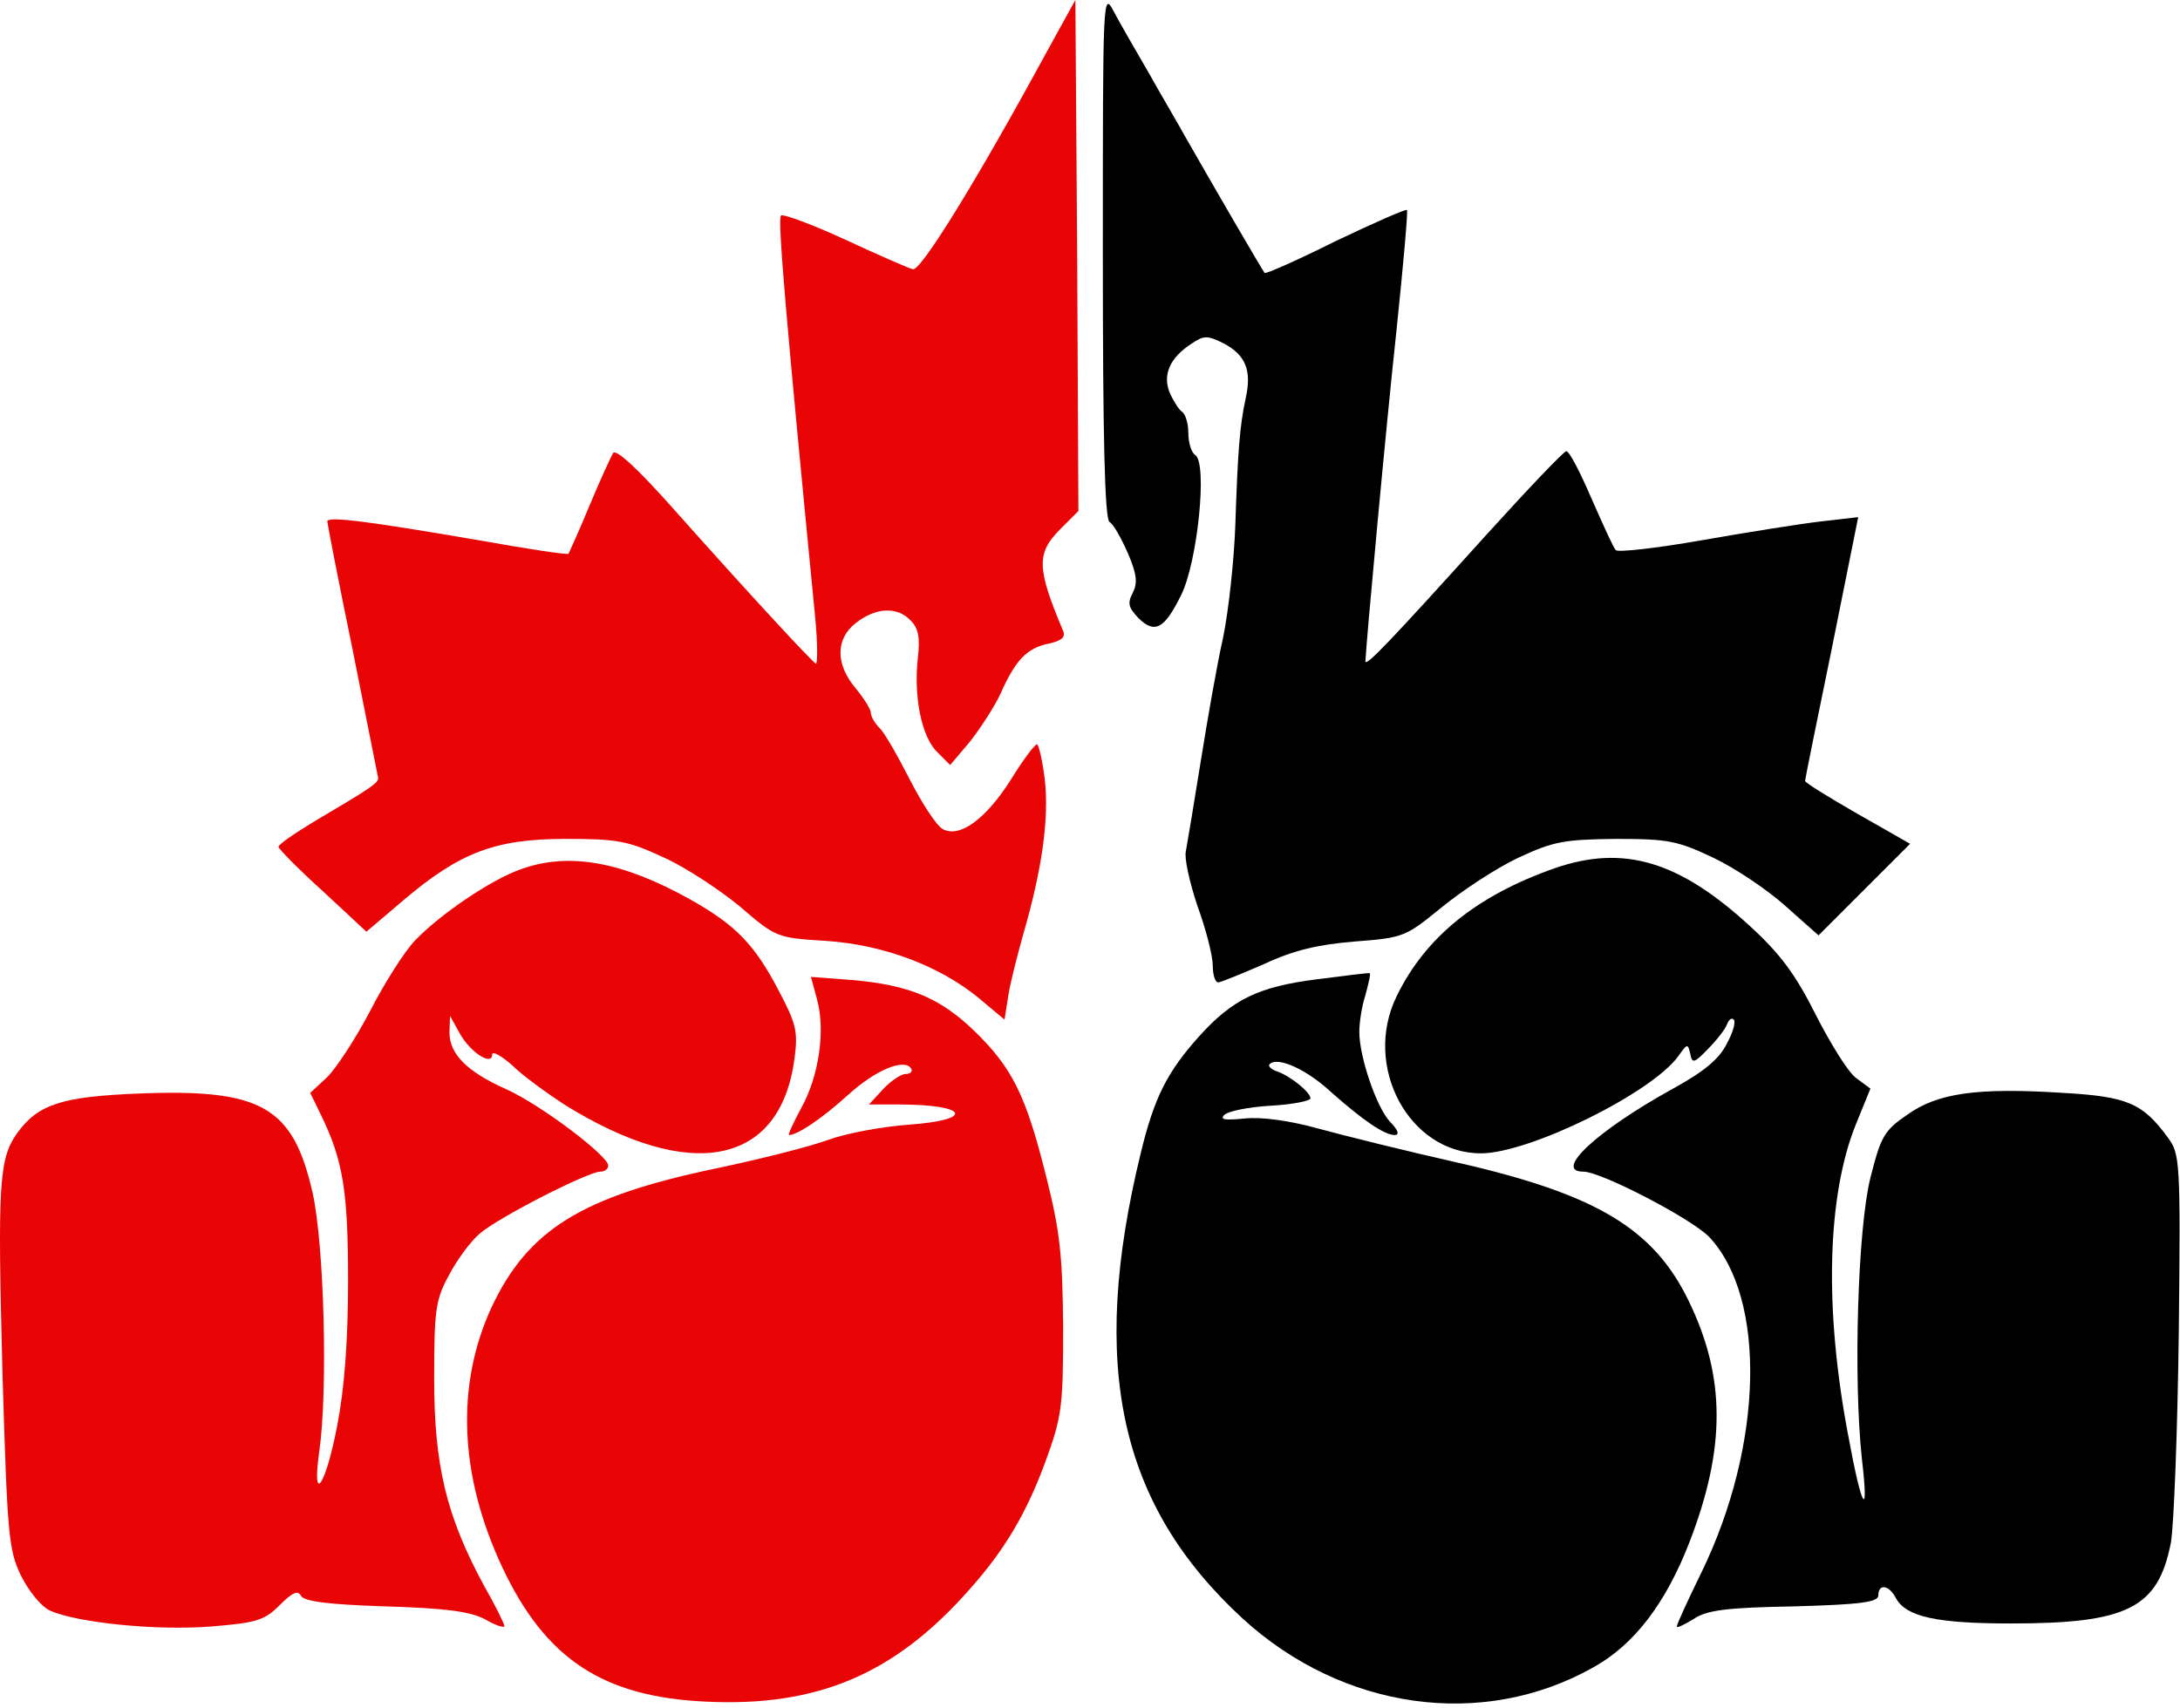 <svg width="476" height="373" viewBox="0 0 476 373" fill="none" xmlns="http://www.w3.org/2000/svg">
<path d="M240.803 55.467C240.803 95.333 241.203 113.333 242.269 114C243.069 114.4 244.803 117.467 246.269 120.8C248.269 125.467 248.403 127.333 247.336 129.467C246.136 131.733 246.403 132.667 248.536 134.933C252.136 138.533 254.269 137.333 257.869 130C261.469 122.933 263.736 100.933 260.936 99.333C260.136 98.8 259.469 96.666 259.469 94.533C259.469 92.4 258.803 90.266 258.003 89.867C257.336 89.333 256.136 87.466 255.336 85.6C253.869 81.733 255.469 78.133 260.136 75.067C262.936 73.2 263.603 73.2 267.336 75.067C272.003 77.6 273.336 80.933 272.003 86.933C270.669 93.067 270.269 98.666 269.736 114.533C269.469 122.267 268.269 133.333 267.069 139.2C265.736 145.067 263.603 157.333 262.136 166.533C260.669 175.733 259.203 184.4 258.936 185.867C258.536 187.333 259.736 192.667 261.469 197.867C263.336 202.933 264.803 208.8 264.803 210.8C264.803 212.933 265.336 214.533 266.003 214.533C266.536 214.533 271.069 212.667 276.003 210.533C282.536 207.467 287.869 206.267 295.869 205.6C306.536 204.8 306.936 204.533 314.803 198.133C319.203 194.533 326.669 189.6 331.469 187.333C339.203 183.733 341.469 183.333 352.803 183.2C364.269 183.2 366.269 183.6 374.136 187.333C378.936 189.6 386.003 194.4 389.869 197.867L397.069 204.267L407.069 194.267L417.069 184.267L405.603 177.733C399.336 174.133 394.136 170.933 394.136 170.533C394.136 170.133 396.803 157.067 400.003 141.467L405.736 112.933L397.603 113.867C393.069 114.4 381.336 116.267 371.469 118C361.603 119.733 353.203 120.667 352.803 120.133C352.269 119.6 350.003 114.533 347.469 108.8C345.069 103.2 342.669 98.533 342.003 98.533C341.469 98.533 333.603 106.8 324.536 116.8C303.469 140.133 298.136 145.733 298.136 144.4C298.269 140.8 302.536 94.133 304.936 72C306.403 57.867 307.469 46 307.203 45.867C306.936 45.6 300.003 48.666 291.603 52.666C283.336 56.8 276.403 59.867 276.136 59.6C275.736 59.2 265.736 42 258.803 29.866C257.203 26.933 253.469 20.666 250.803 15.867C248.003 11.066 244.536 5.067 243.203 2.533C240.803 -2 240.803 -1.067 240.803 55.467Z" fill="black"/>
<path d="M228.403 11.6C213.336 39.333 201.069 59.2 199.336 58.8C198.269 58.533 191.603 55.6 184.403 52.267C177.203 48.933 170.936 46.667 170.536 47.067C169.736 47.733 171.603 69.333 178.003 134.933C178.536 140.533 178.536 145.067 178.136 144.933C177.203 144.4 163.603 129.733 147.469 111.6C139.336 102.4 134.536 98 133.869 98.933C133.336 99.867 130.936 105.067 128.669 110.533C126.403 116 124.269 120.667 124.136 120.933C123.869 121.2 115.069 119.867 104.669 118C80.536 113.867 71.469 112.667 71.469 113.867C71.469 114.267 73.87 126.8 76.936 141.6C79.87 156.4 82.403 169.067 82.536 169.733C82.803 170.933 81.336 171.867 68.269 179.6C64.136 182.133 60.803 184.4 60.803 184.933C60.803 185.333 65.07 189.733 70.403 194.533L80.003 203.467L88.003 196.667C100.403 186.133 108.136 183.2 123.469 183.2C134.803 183.2 137.069 183.6 144.803 187.2C149.603 189.333 157.069 194.267 161.603 198C169.469 204.8 169.736 204.8 180.269 205.467C192.669 206.267 204.936 210.8 213.603 217.867L219.336 222.667L220.136 217.6C220.536 214.8 222.136 208.667 223.469 203.867C227.603 189.6 229.069 178.667 228.136 170.267C227.603 166 226.803 162.533 226.403 162.533C225.869 162.667 223.336 166 220.803 170.133C215.336 178.8 209.603 183.067 205.869 181.067C204.536 180.4 201.336 175.467 198.669 170.267C196.003 165.067 193.069 159.867 192.003 158.933C190.936 157.867 190.136 156.4 190.136 155.6C190.136 154.933 188.669 152.533 186.803 150.267C182.403 145.067 182.403 139.467 186.936 136C191.203 132.667 195.869 132.4 198.803 135.467C200.536 137.2 200.936 139.2 200.403 143.733C199.469 152.133 201.203 160.933 204.669 164.267L207.469 167.067L211.869 161.867C214.136 158.933 217.203 154.267 218.536 151.333C221.736 144.133 224.269 141.467 229.069 140.533C232.003 139.867 232.803 139.067 232.003 137.467C226.403 124.133 226.269 120.8 231.469 115.6L235.469 111.6L235.203 55.867L234.803 -5.23031e-05L228.403 11.6Z" fill="#E90506"/>
<path d="M339.469 189.6C322.403 195.6 311.203 204.667 304.936 217.6C297.469 232.933 307.736 251.867 323.336 251.867C334.003 251.867 360.936 238.533 366.536 230.533C368.403 227.867 368.536 227.867 369.069 230.133C369.469 232.267 369.869 232.267 372.936 229.067C374.803 227.2 376.669 224.8 377.069 223.733C377.469 222.667 378.136 222.133 378.536 222.667C379.069 223.067 378.403 225.467 377.069 227.867C375.469 231.2 372.136 234 365.069 237.867C348.669 246.933 339.069 255.867 345.736 255.867C349.603 255.867 369.336 266.133 373.203 270.133C385.736 283.467 385.069 315.6 371.469 343.467C368.536 349.467 366.136 354.667 366.136 355.2C366.136 355.6 367.736 354.8 369.736 353.6C372.669 351.6 376.936 351.067 391.736 350.8C406.403 350.4 410.136 349.867 410.136 348.4C410.136 345.733 412.536 346.133 414.003 349.067C416.269 353.067 422.803 354.533 439.07 354.533C464.536 354.533 471.203 351.2 474.003 336.933C474.67 333.067 475.47 312.4 475.736 290.933C476.136 253.467 476.003 252 473.336 248.4C467.87 240.933 464.536 239.467 450.536 238.667C431.736 237.467 423.069 238.667 416.403 243.467C411.336 246.933 410.669 248.267 408.403 257.2C405.603 268.4 404.669 301.2 406.536 318.533C408.136 332.133 406.536 329.733 403.603 313.733C398.269 285.867 398.936 261.2 405.203 245.6L408.403 237.733L405.336 235.467C403.603 234.267 399.736 228 396.536 221.733C392.136 212.933 388.803 208.4 382.269 202.4C366.669 188 354.536 184.4 339.469 189.6Z" fill="black"/>
<path d="M113.603 189.867C107.203 192.133 96.136 199.6 90.536 205.467C88.269 207.867 83.87 214.8 80.803 220.8C77.736 226.667 73.469 233.2 71.469 235.2L67.736 238.667L70.136 243.6C74.936 253.467 76.003 260.267 76.003 279.867C76.003 292.667 75.203 303.333 73.603 311.467C71.07 324.667 68.003 328.933 69.736 316.8C71.603 303.6 70.803 272 68.269 260.533C64.003 241.733 57.203 237.733 30.403 238.8C13.336 239.467 8.269 241.2 3.736 247.467C-0.264 253.067 -0.531 258.667 0.536 299.867C1.603 335.2 1.869 338.4 4.536 344C6.269 347.467 8.936 350.8 10.936 351.733C16.936 354.4 34.27 356.133 46.003 355.2C56.003 354.4 57.736 353.867 61.069 350.533C63.87 347.733 65.07 347.2 65.736 348.533C66.536 349.733 71.736 350.4 84.136 350.8C97.07 351.2 102.536 351.867 105.869 353.6C108.136 354.933 110.136 355.6 110.136 355.067C110.136 354.667 108.136 350.533 105.603 346.133C97.469 331.067 94.803 320 94.803 301.2C94.803 286.267 95.07 283.867 98.003 278.533C99.736 275.2 102.669 271.2 104.669 269.467C108.536 266 128.403 255.867 131.069 255.867C132.003 255.867 132.803 255.333 132.803 254.533C132.803 252.4 118.003 241.2 110.536 237.867C101.869 234 98.136 230.133 98.136 225.467L98.269 221.867L100.269 225.467C102.536 229.733 107.469 232.933 107.469 230.267C107.469 229.467 109.469 230.533 111.869 232.667C114.136 234.933 119.336 238.667 123.203 241.2C150.803 258.4 170.403 254.533 173.469 231.2C174.269 225.333 173.869 223.6 170.136 216.533C164.803 206.267 160.669 202 150.669 196.4C135.869 188.133 124.136 186 113.603 189.867Z" fill="#E90506"/>
<path d="M287.469 213.867C274.936 215.467 269.203 218.133 261.869 226.267C254.803 234.133 252.003 239.733 249.069 251.867C237.736 298.4 244.403 328.667 271.336 353.467C293.203 373.467 323.736 377.733 347.869 364.133C356.803 359.2 363.736 350.133 368.936 336.667C376.803 316.267 376.803 300.8 368.803 284.267C361.203 268.4 348.669 260.8 318.136 253.867C307.469 251.467 294.003 248.133 288.136 246.533C281.469 244.667 275.336 243.867 271.736 244.267C267.469 244.667 266.269 244.533 267.336 243.467C268.136 242.667 272.669 241.733 277.469 241.467C282.269 241.2 286.136 240.4 286.136 239.867C286.136 238.533 281.869 235.067 278.936 234C277.603 233.6 276.803 232.8 277.203 232.4C278.936 230.667 285.203 233.467 290.536 238.4C297.603 244.667 302.269 247.867 304.536 247.867C305.603 247.867 305.336 246.8 303.469 244.933C300.536 241.733 296.803 230.8 296.803 225.333C296.803 223.333 297.336 219.733 298.136 217.333C298.803 214.8 299.336 212.667 299.069 212.533C298.936 212.4 293.736 213.067 287.469 213.867Z" fill="black"/>
<path d="M178.403 218.267C180.269 225.067 178.803 235.067 174.936 242C173.203 245.2 172.003 247.867 172.269 247.867C174.136 247.867 179.469 244.267 185.069 239.2C191.203 233.6 197.469 231.067 198.936 233.333C199.336 234 198.803 234.533 197.736 234.533C196.803 234.533 194.536 236 192.803 237.867L189.736 241.2H196.269C211.336 241.2 213.069 244.533 198.536 245.6C192.803 246 184.803 247.467 180.803 248.933C176.803 250.4 165.736 253.2 156.136 255.2C126.936 261.333 115.336 268.533 107.336 285.467C99.469 302.533 100.269 322.267 109.736 342.4C119.203 362.4 131.736 370.533 154.003 371.6C178.536 372.8 195.336 365.6 211.603 347.2C219.469 338.4 224.136 330.4 228.269 319.2C231.869 309.333 232.136 307.2 232.136 289.867C232.003 274.133 231.469 268.933 228.403 256.8C224.003 239.2 221.069 233.2 212.669 225.067C205.203 217.867 198.403 215.067 185.869 214L177.069 213.333L178.403 218.267Z" fill="#E90506"/>
</svg>
